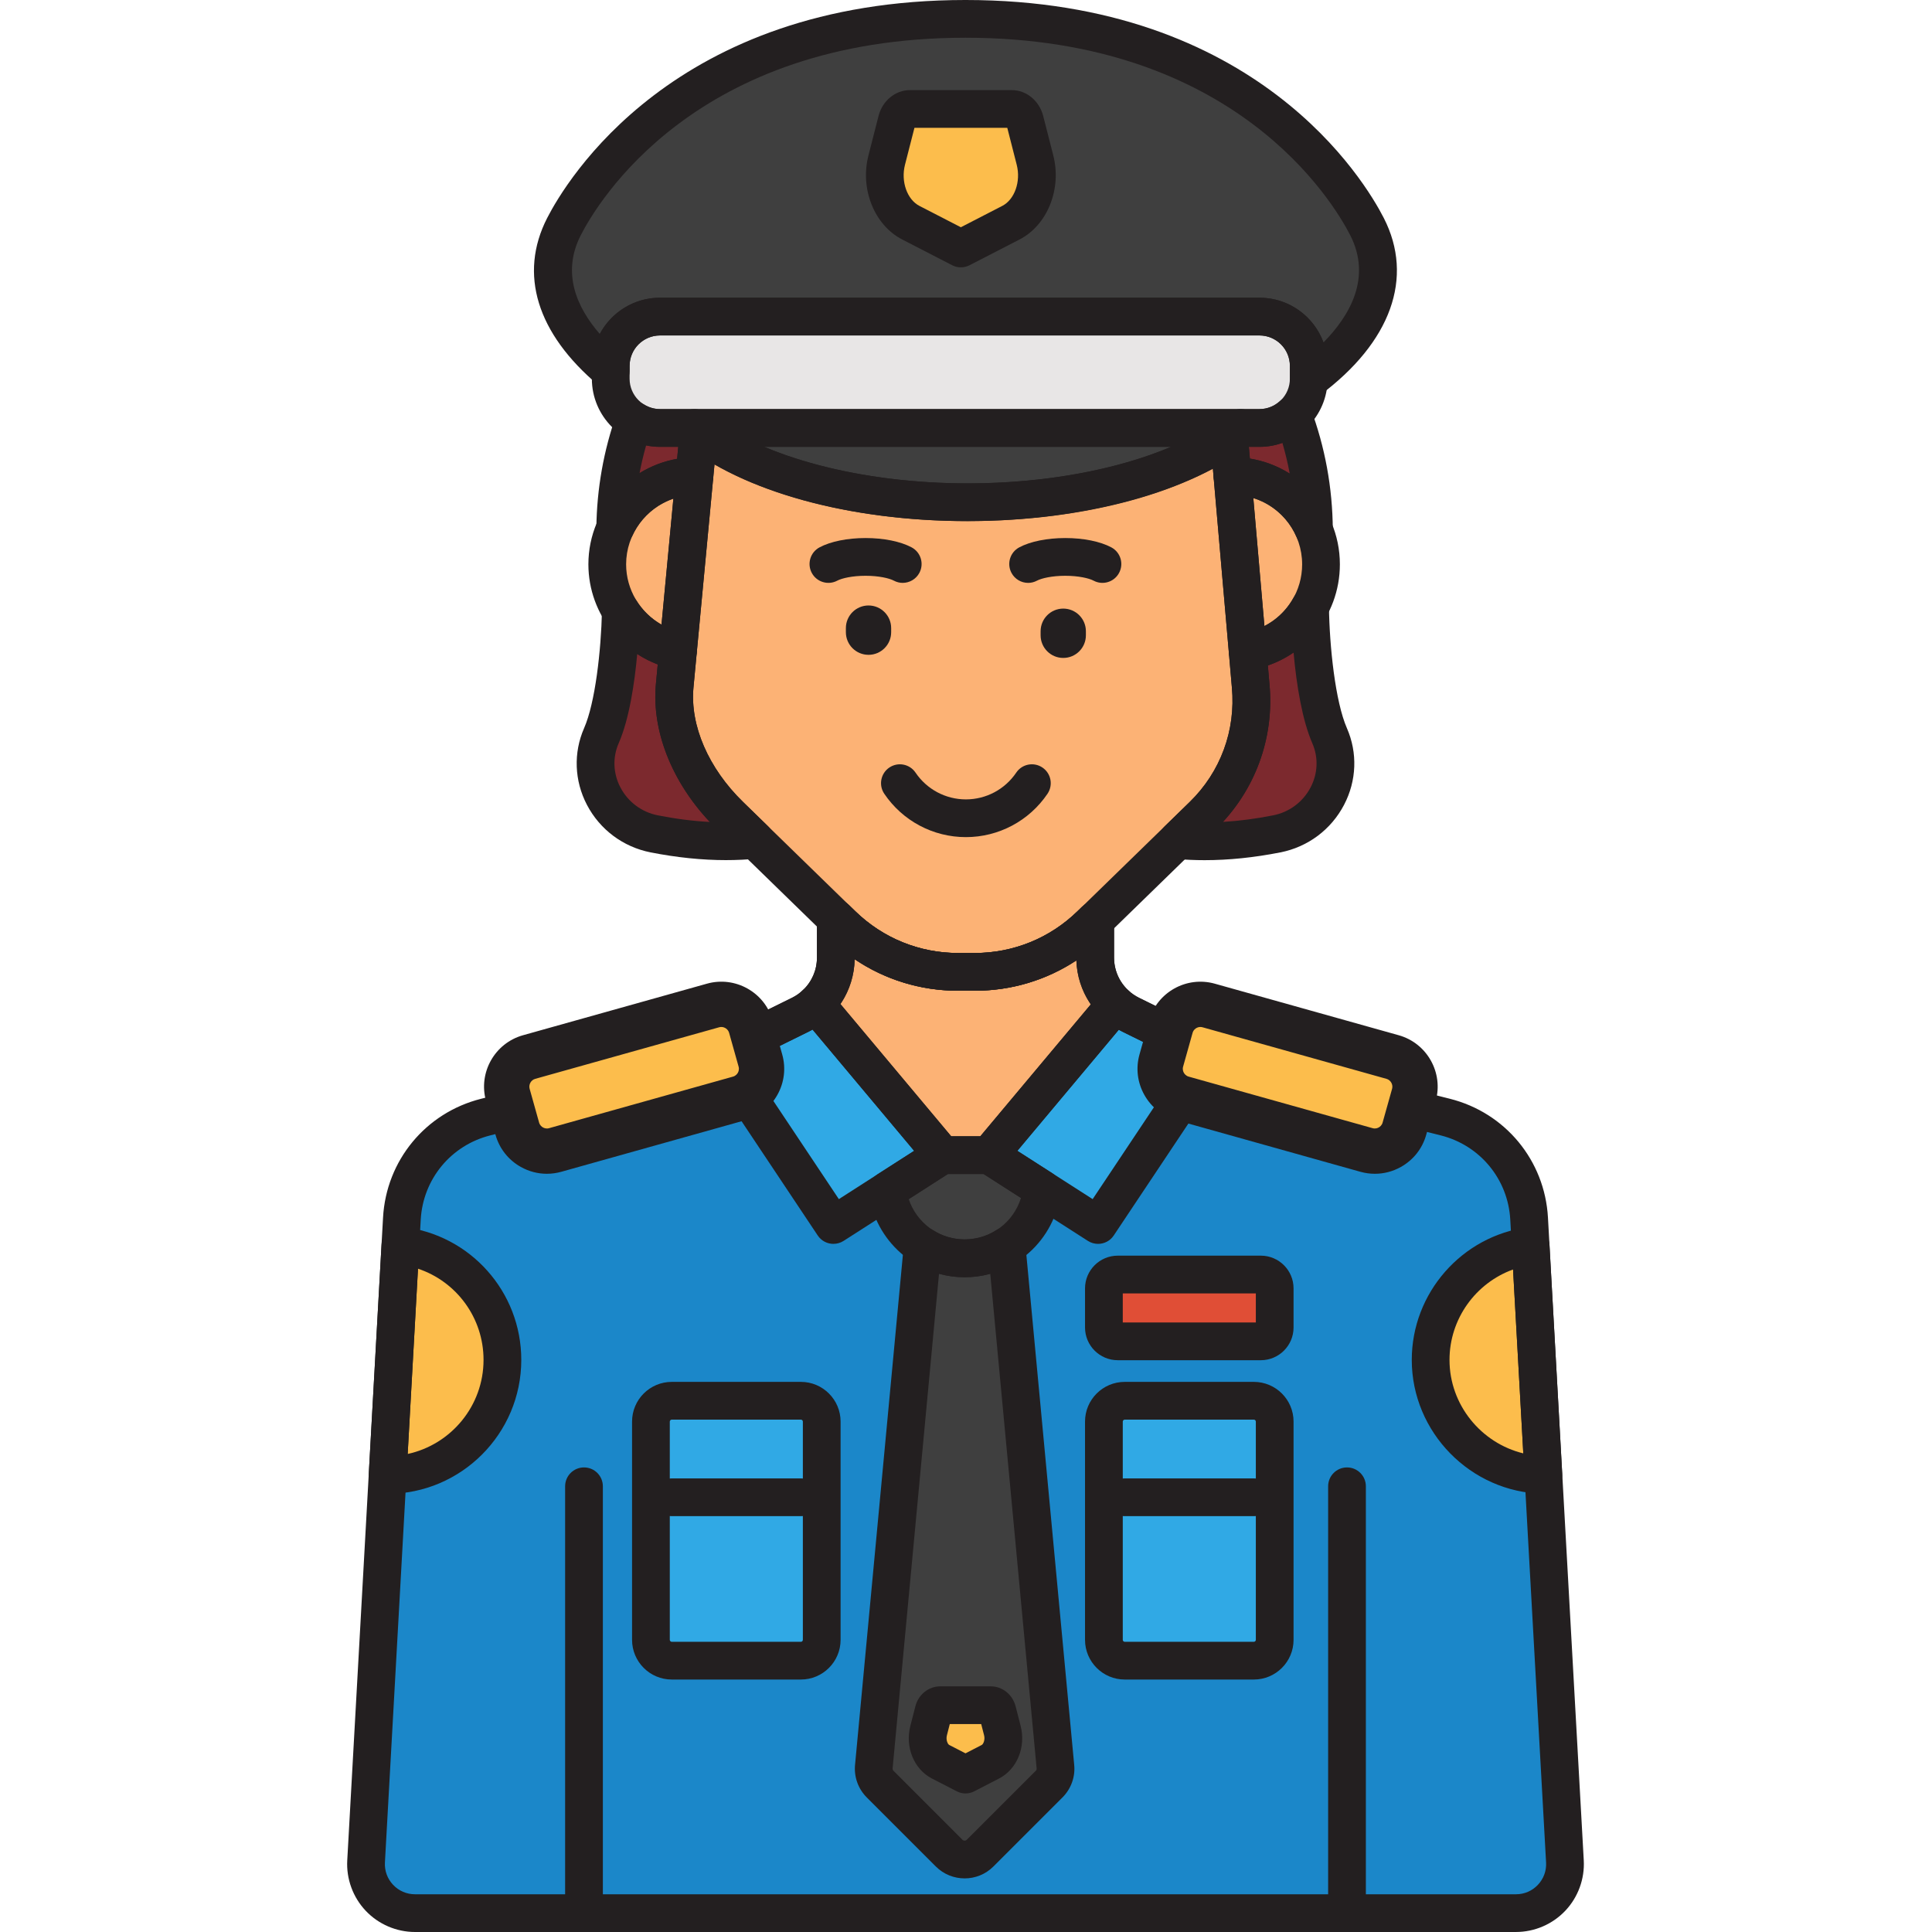 <svg height="511pt" viewBox="-91 0 511 511.996" width="511pt" xmlns="http://www.w3.org/2000/svg"><path d="m323.219 493.285-9.488-170.34c-.719-12.859-9.715-23.766-22.207-26.91l-9.32-2.344-1.523 5.43c-1.207 4.309-5.723 6.844-10.031 5.637l-48.758-13.668c-4.309-1.211-6.844-5.723-5.637-10.031l2.008-7.164-6.504-3.203-3.625-1.789c-5.754-2.84-9.398-8.695-9.398-15.113v-9.891l-1.203 1.172c-8.215 8-19.234 12.48-30.707 12.48.137 0-4.211 0-4.441 0-11.473 0-22.488-4.477-30.707-12.48l-1.68-1.633v10.352c0 6.418-3.645 12.273-9.398 15.113l-2.672 1.316-9.617 4.742 1.707 6.098c1.207 4.309-1.328 8.82-5.637 10.031l-48.758 13.668c-4.309 1.207-8.824-1.328-10.031-5.637l-1.359-4.852-7.023 1.766c-12.496 3.145-21.492 14.051-22.207 26.91l-9.488 170.34c-.414 7.445 5.512 13.707 12.969 13.707h291.762c7.465.004 13.391-6.262 12.977-13.707zm0 0" fill="#1b87c9"/><path d="m235.18 126.152c-.023 0-.043.004-.066.004l4.035 46.434c11.027-1.891 19.43-11.469 19.43-23.035 0-12.926-10.477-23.402-23.398-23.402zm0 0" fill="#fcb275"/><path d="m92.535 126.168c-12.785.16-23.105 10.562-23.105 23.387 0 11.324 8.062 20.723 18.746 22.887zm0 0" fill="#fcb275"/><path d="m242.281 113.418h-158.875c-7.18 0-13.055-5.875-13.055-13.055v-3.41c0-7.18 5.875-13.055 13.055-13.055h158.875c7.18 0 13.051 5.875 13.051 13.055v3.41c0 7.18-5.871 13.055-13.051 13.055zm0 0" fill="#e8e6e6"/><path d="m92.488 113.418c14.465 11.762 41.469 19.68 72.418 19.68 30.953 0 57.957-7.918 72.418-19.68zm0 0" fill="#3f3f3f"/><path d="m270.77 60.051c-10.883-21.273-43.281-55.051-106.402-55.051-63.121 0-95.523 33.777-106.402 55.051-8.582 16.773 3.66 30.91 12.387 38.25v-1.348c0-7.18 5.875-13.055 13.055-13.055h158.875c7.18 0 13.051 5.875 13.051 13.055v3.41c0 .125-.016.246-.02.367 8.391-6.254 25.117-21.789 15.457-40.68zm0 0" fill="#3f3f3f"/><path d="m234.211 115.746c-15.031 10.465-40.449 17.352-69.305 17.352-30.16 0-56.539-7.531-71.25-18.797l-6.352 67.43c-1.191 12.781 5.426 25.41 14.621 34.367l29.754 28.977c8.219 8 19.234 12.48 30.707 12.48.234 0 4.582 0 4.445 0 11.473 0 22.488-4.477 30.707-12.48l29.754-28.977c9.195-8.957 13.848-21.586 12.656-34.367zm0 0" fill="#fcb275"/><path d="m251.133 109.918c-2.332 2.16-5.441 3.5-8.852 3.5h-4.957c-.977.797-2.023 1.57-3.113 2.328l.906 10.41h.062c9.668 0 17.965 5.863 21.531 14.227-.07-10.695-2.027-20.953-5.578-30.465zm0 0" fill="#7c292e"/><path d="m83.406 113.418c-2.504 0-4.836-.727-6.828-1.957-3.148 8.926-4.914 18.477-5.031 28.418 3.645-8 11.648-13.594 20.988-13.707l1.117-11.871c-.383-.293-.797-.582-1.164-.883zm0 0" fill="#7c292e"/><path d="m93.652 114.297.004.004zm0 0" fill="#7c292e"/><path d="m110.02 281.059-2.516-8.965c-1.207-4.309-5.719-6.848-10.027-5.637l-48.758 13.668c-4.309 1.207-6.848 5.723-5.641 10.027l2.516 8.969c1.207 4.309 5.723 6.844 10.031 5.637l48.758-13.668c4.309-1.207 6.844-5.723 5.637-10.031zm0 0" fill="#fcbd4c"/><path d="m216.254 281.059 2.516-8.965c1.207-4.309 5.723-6.848 10.031-5.637l48.758 13.668c4.309 1.207 6.844 5.723 5.637 10.027l-2.516 8.969c-1.207 4.309-5.719 6.844-10.027 5.637l-48.758-13.668c-4.312-1.207-6.848-5.723-5.641-10.031zm0 0" fill="#fcbd4c"/><path d="m199.5 324.637 22.371-33.559c-4.297-1.215-6.82-5.719-5.617-10.02l2.008-7.164-6.504-3.203-3.625-1.789c-1.488-.734-2.824-1.676-4.004-2.77l-33.5 39.988zm0 0" fill="#30a9e5"/><path d="m106.391 290.176 22.977 34.461 28.875-18.516-33.566-40.062c-1.195 1.125-2.555 2.094-4.074 2.844l-2.672 1.316-9.621 4.742 1.707 6.098c1.008 3.578-.594 7.266-3.625 9.117zm0 0" fill="#30a9e5"/><path d="m162.383 257.555c-11.469 0-22.488-4.48-30.707-12.484l-1.676-1.633v10.355c0 4.723-1.988 9.129-5.324 12.266l33.566 40.062h12.387l33.5-39.988c-3.383-3.141-5.391-7.582-5.391-12.34v-9.891l-1.203 1.168c-8.215 8.004-19.234 12.484-30.707 12.484.137 0-4.211 0-4.445 0zm0 0" fill="#fcb275"/><path d="m170.629 306.121h-12.387l-14.551 9.332c1.289 10.125 9.98 18.027 20.445 18.027 10.582 0 19.363-8.082 20.5-18.375zm0 0" fill="#3f3f3f"/><path d="m175.254 330.188c-3.215 2.078-7.027 3.293-11.117 3.293-4.094 0-7.906-1.223-11.121-3.301l-12.934 137.918c-.184 1.742.426 3.473 1.664 4.711l18.289 18.289c2.266 2.266 5.938 2.266 8.203 0l18.285-18.285c1.238-1.238 1.852-2.969 1.668-4.711zm0 0" fill="#3f3f3f"/><path d="m240.789 371.211h-34.227c-3.035 0-5.516 2.48-5.516 5.516v57.84c0 3.035 2.48 5.52 5.516 5.52h34.227c3.035 0 5.516-2.484 5.516-5.52v-57.84c.004-3.031-2.48-5.516-5.516-5.516zm0 0" fill="#30a9e5"/><path d="m120.75 371.211h-34.227c-3.035 0-5.52 2.48-5.52 5.516v57.84c0 3.035 2.484 5.52 5.52 5.52h34.227c3.035 0 5.516-2.484 5.516-5.52v-57.84c0-3.031-2.48-5.516-5.516-5.516zm0 0" fill="#30a9e5"/><path d="m314.133 330.18c-14.949 1.961-26.5 14.723-26.5 30.207 0 16.637 13.324 30.137 29.879 30.473zm0 0" fill="#fcbd4c"/><path d="m14.609 330.098-3.387 60.789c16.809-.043 30.426-13.68 30.426-30.5 0-15.672-11.828-28.57-27.039-30.289zm0 0" fill="#fcbd4c"/><path d="m174.141 458.637-1.332-5.207c-.234-.91-.934-1.535-1.73-1.535h-13.422c-.793 0-1.492.625-1.727 1.535l-1.332 5.207c-.852 3.32.52 6.875 3.176 8.242l6.598 3.398 6.598-3.398c2.652-1.367 4.02-4.922 3.172-8.242zm0 0" fill="#fcbd4c"/><path d="m260.863 194.973c-3.688-8.418-5.055-24.32-5.18-34.191-3.371 6.125-9.395 10.582-16.535 11.809l.793 9.141c1.191 12.777-3.461 25.41-12.652 34.363l-6.715 6.539c9.125.84 18.238-.062 26.285-1.652 11.836-2.336 18.84-14.957 14.004-26.008zm0 0" fill="#7c292e"/><path d="m81.875 220.98c8.172 1.613 17.441 2.504 26.703 1.594l-6.656-6.48c-9.191-8.957-15.812-21.586-14.621-34.367l.875-9.289c-6.371-1.289-11.793-5.164-15.145-10.477-.223 9.777-1.625 24.941-5.16 33.012-4.832 11.051 2.172 23.672 14.004 26.008zm0 0" fill="#7c292e"/><path d="m182.789 42.438-2.68-10.473c-.469-1.836-1.879-3.086-3.477-3.086h-26.992c-1.594 0-3.004 1.25-3.477 3.086l-2.68 10.473c-1.707 6.676 1.047 13.824 6.383 16.574l13.27 6.836 13.27-6.836c5.336-2.75 8.09-9.898 6.383-16.574zm0 0" fill="#fcbd4c"/><g fill="#231f20"><path d="m164.469 221.844c-8.68 0-16.766-4.297-21.629-11.496-1.547-2.289-.945-5.398 1.344-6.945 2.289-1.547 5.395-.941 6.941 1.344 3.004 4.445 7.992 7.098 13.344 7.098 5.355 0 10.344-2.652 13.348-7.098 1.543-2.289 4.652-2.891 6.941-1.344 2.289 1.547 2.891 4.656 1.344 6.945-4.863 7.195-12.949 11.496-21.633 11.496zm0 0"/><path d="m180.969 154.469c-1.793 0-3.52-.965-4.418-2.656-1.297-2.438-.375-5.461 2.066-6.762 2.949-1.566 7.391-2.465 12.195-2.465s9.246.898 12.195 2.465c2.438 1.297 3.363 4.324 2.066 6.762-1.293 2.438-4.324 3.367-6.762 2.066-1.215-.645-4.004-1.293-7.5-1.293s-6.285.648-7.5 1.293c-.75.402-1.555.59-2.344.59zm0 0"/><path d="m147.727 154.469c-.793 0-1.594-.191-2.34-.59-1.215-.645-4.004-1.293-7.5-1.293-3.496 0-6.289.648-7.5 1.293-2.434 1.297-5.465.375-6.762-2.066-1.297-2.438-.371-5.465 2.066-6.762 2.949-1.566 7.391-2.465 12.195-2.465 4.801 0 9.246.898 12.191 2.465 2.438 1.297 3.367 4.324 2.07 6.762-.902 1.691-2.633 2.652-4.422 2.656zm0 0"/><path d="m138.668 173.535c-3.316 0-6-2.684-6-6v-1.078c0-3.312 2.684-6 6-6 3.312 0 6 2.688 6 6v1.078c0 3.316-2.688 6-6 6zm0 0"/><path d="m190.273 174.359c-3.312 0-6-2.684-6-6v-1.074c0-3.316 2.688-6 6-6s6 2.684 6 6v1.074c0 3.316-2.688 6-6 6zm0 0"/><path d="m265.469 509.207c-2.762 0-5-2.238-5-5v-110.328c0-2.762 2.238-5 5-5s5 2.238 5 5v110.328c0 2.758-2.238 5-5 5zm0 0"/><path d="m63.266 509.207c-2.762 0-5-2.238-5-5v-110.328c0-2.762 2.238-5 5-5 2.766 0 5 2.238 5 5v110.328c0 2.758-2.234 5-5 5zm0 0"/><path d="m310.25 511.996h-291.766c-4.922 0-9.684-2.051-13.066-5.625-3.383-3.578-5.168-8.449-4.891-13.363l9.484-170.336c.844-15.133 11.285-27.785 25.98-31.484l7.023-1.766c2.637-.648 5.305.887 6.035 3.5l1.359 4.852c.227.793.754 1.461 1.488 1.875.738.41 1.578.523 2.379.293l48.758-13.668c.797-.223 1.461-.75 1.875-1.484.414-.738.52-1.582.297-2.379l-1.711-6.098c-.648-2.32.445-4.77 2.605-5.836l12.293-6.055c4.074-2.016 6.609-6.082 6.609-10.629v-10.355c0-2.008 1.203-3.824 3.055-4.609 1.855-.777 3.992-.375 5.434 1.027l1.676 1.633c7.328 7.137 16.992 11.066 27.219 11.066h4.445c10.227 0 19.891-3.93 27.215-11.066l1.203-1.172c1.441-1.398 3.582-1.801 5.43-1.02 1.855.781 3.059 2.594 3.059 4.605v9.891c0 4.543 2.531 8.617 6.609 10.625l10.129 4.992c2.16 1.066 3.254 3.52 2.602 5.836l-2.008 7.16c-.223.801-.117 1.645.297 2.379.414.734 1.082 1.266 1.875 1.488l48.758 13.668c.801.223 1.645.117 2.379-.293.738-.414 1.266-1.082 1.488-1.879l1.523-5.43c.73-2.609 3.406-4.148 6.035-3.5l9.32 2.348c14.695 3.699 25.137 16.352 25.98 31.48l9.488 170.34c.273 4.914-1.508 9.781-4.895 13.359-3.387 3.578-8.148 5.629-13.07 5.629zm-269.516-211.691-2.301.582c-10.43 2.625-17.836 11.602-18.434 22.336l-9.488 170.34c-.125 2.215.648 4.32 2.172 5.934 1.523 1.613 3.586 2.5 5.805 2.5h291.762c2.219 0 4.281-.887 5.805-2.5 1.523-1.613 2.297-3.719 2.172-5.934l-9.488-170.34c-.598-10.734-8.004-19.711-18.434-22.336l-4.602-1.16-.207.742c-.945 3.371-3.156 6.176-6.215 7.898-3.062 1.723-6.609 2.148-9.98 1.203l-48.754-13.668c-3.371-.941-6.176-3.148-7.898-6.215-1.723-3.062-2.148-6.609-1.203-9.977l.883-3.164-6.402-3.156c-7.301-3.602-11.918-10.789-12.176-18.875-7.93 5.227-17.223 8.039-26.918 8.039h-4.445c-9.887 0-19.355-2.922-27.391-8.352-.148 8.211-4.785 15.539-12.18 19.188l-8.57 4.223.59 2.098c.945 3.371.516 6.914-1.207 9.977-1.723 3.066-4.527 5.273-7.898 6.215l-48.754 13.668c-3.367.945-6.914.52-9.977-1.203-3.066-1.723-5.273-4.527-6.215-7.898zm0 0"/><path d="m239.148 177.59c-1.098 0-2.176-.363-3.055-1.043-1.109-.855-1.805-2.133-1.926-3.527l-4.035-46.43c-.121-1.398.348-2.781 1.297-3.812.949-1.035 2.285-1.625 3.688-1.625h.062c15.66 0 28.402 12.738 28.402 28.398 0 13.863-9.922 25.625-23.59 27.961-.281.051-.566.078-.844.078zm1.492-45.609 2.945 33.93c6.012-3.066 9.996-9.289 9.996-16.359-.004-8.246-5.453-15.238-12.941-17.57zm0 0"/><path d="m88.176 177.441c-.332 0-.664-.035-.992-.098-13.184-2.672-22.754-14.359-22.754-27.793 0-15.457 12.582-28.191 28.043-28.383 1.383-.008 2.777.566 3.742 1.613.957 1.039 1.434 2.445 1.297 3.855l-4.359 46.273c-.129 1.414-.855 2.703-1.996 3.547-.867.645-1.914.984-2.98.984zm-1.223-45.305c-7.262 2.469-12.523 9.375-12.523 17.414 0 6.738 3.723 12.797 9.375 15.988zm0 0"/><path d="m242.281 118.418h-158.875c-9.957 0-18.055-8.102-18.055-18.055v-3.41c0-9.957 8.098-18.055 18.055-18.055h158.875c9.953 0 18.051 8.102 18.051 18.055v3.41c0 9.953-8.098 18.055-18.051 18.055zm-158.875-29.52c-4.441 0-8.055 3.613-8.055 8.055v3.41c0 4.441 3.613 8.051 8.055 8.051h158.875c4.438 0 8.051-3.613 8.051-8.051v-3.41c0-4.441-3.613-8.055-8.051-8.055zm0 0"/><path d="m164.906 138.098c-31.305 0-59.555-7.777-75.57-20.801-1.641-1.332-2.266-3.559-1.559-5.551.707-1.992 2.598-3.324 4.711-3.324h144.836c2.117 0 4.004 1.332 4.715 3.324.707 1.992.082 4.219-1.559 5.551-16.016 13.023-44.27 20.801-75.574 20.801zm-53.93-19.68c14.484 6.125 33.68 9.68 53.93 9.68 20.246 0 39.441-3.555 53.93-9.68zm0 0"/><path d="m255.312 105.73c-.789 0-1.582-.188-2.312-.566-1.699-.887-2.746-2.676-2.684-4.594.004-.066.016-.293.02-.363v-3.254c0-4.441-3.613-8.055-8.055-8.055h-158.875c-4.441 0-8.055 3.613-8.055 8.055v1.348c0 1.941-1.125 3.711-2.891 4.535-1.758.812-3.84.543-5.328-.711-16.371-13.77-21.211-29.52-13.625-44.352 4.941-9.648 33.477-57.773 110.859-57.773 77.383 0 105.922 48.125 110.855 57.777 8.082 15.801 1.914 32.922-16.918 46.961-.883.656-1.934.992-2.992.992zm-171.906-26.832h158.875c7.773 0 14.418 4.945 16.953 11.848 6.93-7.027 12.863-17.117 7.086-28.418-4.473-8.734-30.395-52.328-101.953-52.328-71.559 0-97.484 43.594-101.953 52.328-5.125 10.023-1.078 19.133 5.039 26.18 3.035-5.711 9.047-9.609 15.953-9.609zm0 0"/><path d="m166.828 262.555h-4.445c-12.848 0-24.992-4.938-34.195-13.902l-29.754-28.977c-11.305-11.012-17.328-25.371-16.113-38.41l6.355-67.438c.168-1.809 1.309-3.383 2.977-4.113 1.672-.727 3.598-.492 5.043.613 14.305 10.961 40.445 17.77 68.211 17.77 26.805 0 51.645-6.152 66.445-16.453 1.465-1.023 3.359-1.184 4.977-.426s2.707 2.316 2.863 4.094l5.73 65.984c1.336 14.32-3.82 28.32-14.145 38.379l-29.754 28.977c-9.203 8.965-21.348 13.902-34.195 13.902zm-68.977-139.504-5.57 59.148c-.941 10.055 3.969 21.391 13.129 30.312l29.754 28.977c7.328 7.133 16.992 11.062 27.219 11.062h4.445c10.223 0 19.891-3.93 27.215-11.062l29.754-28.977c8.152-7.941 12.219-18.992 11.164-30.316l-5.039-58.008c-16.531 8.793-40.102 13.906-65.02 13.906-26.18.004-50.473-5.531-67.051-15.043zm0 0"/><path d="m256.707 145.383c-1.969 0-3.797-1.168-4.594-3.039-2.902-6.797-9.547-11.191-16.934-11.191-2.594 0-4.82-1.98-5.047-4.562l-.906-10.41c-.156-1.785.656-3.516 2.125-4.539 1.066-.742 1.988-1.434 2.82-2.105.891-.727 2.004-1.121 3.152-1.121h4.957c2.008 0 3.945-.77 5.449-2.168 1.223-1.133 2.934-1.582 4.555-1.199 1.621.387 2.945 1.555 3.527 3.117 3.84 10.273 5.824 21.102 5.898 32.184.016 2.379-1.652 4.441-3.984 4.926-.34.078-.68.109-1.02.109zm-16.977-23.855c3.801.617 7.383 1.984 10.562 3.98-.512-2.75-1.164-5.465-1.949-8.148-1.93.695-3.977 1.059-6.062 1.059h-2.82zm0 0"/><path d="m71.547 144.879c-.363 0-.727-.039-1.09-.121-2.309-.52-3.941-2.578-3.91-4.941.125-10.277 1.914-20.375 5.316-30.023.504-1.426 1.625-2.551 3.055-3.055 1.426-.5 3.004-.332 4.293.465 1.277.793 2.73 1.211 4.195 1.211h9.082c1.148 0 2.262.395 3.152 1.117.168.137.348.27.527.402l.531.391c1.363 1.047 2.098 2.727 1.934 4.441l-1.117 11.867c-.238 2.547-2.359 4.5-4.918 4.531-7.078.09-13.555 4.324-16.5 10.789-.828 1.812-2.625 2.926-4.551 2.926zm8.184-26.844c-.691 2.422-1.27 4.875-1.738 7.352 3.027-1.863 6.402-3.164 9.953-3.793l.297-3.176h-4.836c-1.242 0-2.473-.129-3.676-.383zm0 0"/><path d="m53.422 311.062c-2.391 0-4.766-.617-6.914-1.824-3.297-1.852-5.672-4.871-6.691-8.5l-2.512-8.965c-2.105-7.5 2.289-15.32 9.793-17.426l48.758-13.668c7.504-2.102 15.324 2.293 17.426 9.793l2.516 8.969c1.016 3.625.555 7.438-1.297 10.734s-4.871 5.676-8.5 6.691l-48.758 13.668c-1.258.352-2.543.527-3.82.527zm46.23-38.906c-.188 0-.371.027-.559.078l-48.758 13.668c-1.113.312-1.789 1.52-1.477 2.629l2.512 8.969c.203.727.723 1.113 1.016 1.277.289.164.887.414 1.613.203l48.762-13.668c.727-.207 1.113-.723 1.277-1.016.164-.289.406-.887.203-1.617l-2.516-8.969c-.258-.926-1.145-1.555-2.074-1.555zm0 0"/><path d="m272.852 311.062c-1.277 0-2.562-.176-3.824-.527l-48.754-13.668c-3.625-1.016-6.645-3.391-8.5-6.691-1.855-3.297-2.312-7.109-1.297-10.734l2.516-8.969c2.105-7.5 9.918-11.887 17.426-9.793l48.758 13.668c7.504 2.105 11.898 9.926 9.797 17.43l-2.516 8.961c-1.016 3.629-3.391 6.648-6.691 8.5-2.148 1.211-4.52 1.824-6.914 1.824zm-46.23-38.906c-.93 0-1.816.625-2.074 1.555l-2.516 8.969c-.207.727.039 1.328.203 1.617.164.293.547.809 1.277 1.016l48.758 13.668c.73.207 1.328-.039 1.621-.203.289-.164.809-.547 1.012-1.277l2.516-8.965c.312-1.117-.367-2.32-1.484-2.633l-48.754-13.668c-.188-.051-.371-.078-.559-.078zm-10.367 8.902h.023zm0 0"/><path d="m199.496 329.637c-.926 0-1.859-.254-2.695-.789l-28.875-18.52c-1.207-.773-2.023-2.031-2.242-3.453-.219-1.418.188-2.863 1.109-3.965l33.5-39.988c.879-1.051 2.156-1.695 3.52-1.781 1.379-.078 2.715.391 3.715 1.324.855.797 1.805 1.453 2.816 1.957l10.129 4.988c2.16 1.066 3.254 3.52 2.602 5.836l-2.008 7.16c-.465 1.66.508 3.391 2.168 3.863 1.539.438 2.773 1.582 3.328 3.082.551 1.5.355 3.172-.531 4.504l-22.375 33.555c-.957 1.445-2.543 2.227-4.16 2.227zm-21.387-24.656 19.957 12.797 16.793-25.188c-3.277-3.25-4.746-8.137-3.418-12.879l.887-3.164-6.406-3.16c-.316-.156-.629-.32-.938-.492zm0 0"/><path d="m129.371 329.637c-1.617 0-3.203-.781-4.164-2.227l-22.977-34.461c-.754-1.133-1.016-2.523-.723-3.852.297-1.328 1.117-2.48 2.277-3.191 1.207-.734 1.789-2.172 1.418-3.496l-1.707-6.098c-.652-2.32.445-4.77 2.602-5.836l12.293-6.055c1.02-.508 1.984-1.184 2.863-2.008 1-.941 2.34-1.418 3.723-1.348 1.371.082 2.652.727 3.535 1.781l33.562 40.062c.922 1.105 1.324 2.547 1.109 3.969-.215 1.418-1.035 2.676-2.242 3.453l-28.875 18.516c-.836.535-1.77.789-2.695.789zm-16.52-38.785 17.953 26.926 19.957-12.797-26.918-32.133c-.34.191-.68.371-1.027.543l-8.57 4.223.59 2.098c1.086 3.883.277 7.973-1.984 11.141zm0 0"/><path d="m170.629 311.121h-12.387c-1.48 0-2.883-.652-3.836-1.789l-33.562-40.062c-1.699-2.035-1.52-5.043.41-6.859 2.383-2.234 3.746-5.375 3.746-8.621v-10.355c0-2.008 1.207-3.824 3.059-4.609 1.852-.777 3.992-.375 5.43 1.027l1.68 1.633c7.324 7.137 16.988 11.066 27.215 11.066h4.449c10.223 0 19.887-3.93 27.211-11.066l1.203-1.172c1.441-1.398 3.582-1.801 5.434-1.02 1.852.781 3.055 2.594 3.055 4.605v9.891c0 3.273 1.383 6.438 3.797 8.676 1.949 1.809 2.141 4.832.43 6.875l-33.5 39.988c-.953 1.141-2.352 1.793-3.832 1.793zm-10.055-10h7.719l29.293-34.965c-2.348-3.418-3.699-7.465-3.84-11.641-7.93 5.227-17.223 8.039-26.918 8.039h-4.445c-9.887 0-19.352-2.922-27.387-8.352-.082 4.246-1.422 8.375-3.789 11.863zm0 0"/><path d="m164.137 338.48c-12.855 0-23.777-9.625-25.406-22.391-.246-1.914.637-3.801 2.258-4.844l14.551-9.332c.805-.516 1.742-.793 2.699-.793h12.387c.957 0 1.895.277 2.699.793l14.008 8.98c1.598 1.027 2.477 2.871 2.27 4.758-1.43 13.012-12.379 22.828-25.465 22.828zm-14.812-20.699c2.086 6.27 8.004 10.699 14.812 10.699 6.965 0 12.941-4.562 14.926-11.008l-9.902-6.348h-9.453zm0 0"/><path d="m164.137 497.789c-2.766 0-5.531-1.051-7.637-3.156l-18.289-18.289c-2.316-2.316-3.449-5.516-3.102-8.773l12.93-137.859c.164-1.738 1.223-3.27 2.793-4.031 1.574-.766 3.43-.648 4.898.297 5.055 3.27 11.758 3.266 16.809.004 1.469-.945 3.324-1.059 4.895-.293 1.574.762 2.633 2.289 2.797 4.031l12.934 137.91c.34 3.199-.789 6.398-3.109 8.715l-18.289 18.285c-2.102 2.109-4.867 3.16-7.629 3.16zm-6.789-160.234-12.289 131.008c-.031.301.055.543.227.711l18.285 18.289c.312.309.82.309 1.133-.004l18.285-18.285c.172-.172.258-.41.23-.648l-12.293-131.07c-4.398 1.223-9.176 1.227-13.578 0zm0 0"/><path d="m240.789 445.09h-34.227c-5.801 0-10.52-4.719-10.52-10.52v-57.844c0-5.797 4.719-10.516 10.52-10.516h34.227c5.797 0 10.516 4.715 10.516 10.516v57.844c.004 5.801-4.715 10.52-10.516 10.52zm-34.227-68.879c-.27 0-.516.246-.516.516v57.844c0 .277.242.52.516.52h34.23c.273 0 .516-.242.516-.52v-57.844c0-.27-.246-.516-.516-.516zm0 0"/><path d="m240.789 401.793h-34.227c-2.762 0-5-2.238-5-5s2.238-5 5-5h34.227c2.762 0 5 2.238 5 5s-2.238 5-5 5zm0 0"/><path d="m120.75 445.09h-34.227c-5.801 0-10.52-4.719-10.52-10.52v-57.844c0-5.797 4.719-10.516 10.52-10.516h34.227c5.797 0 10.516 4.715 10.516 10.516v57.844c0 5.801-4.719 10.52-10.516 10.52zm-34.227-68.879c-.273 0-.52.246-.52.516v57.844c0 .277.242.52.52.52h34.227c.277 0 .516-.242.516-.52v-57.844c0-.27-.246-.516-.516-.516zm0 0"/><path d="m120.75 401.793h-34.227c-2.766 0-5-2.238-5-5s2.234-5 5-5h34.227c2.762 0 5 2.238 5 5s-2.238 5-5 5zm0 0"/><path d="m317.512 395.859c-.031 0-.066 0-.102 0-19.176-.391-34.777-16.301-34.777-35.473 0-17.738 13.262-32.855 30.848-35.164 1.387-.188 2.773.219 3.844 1.105 1.07.891 1.723 2.184 1.801 3.574l3.379 60.684c.078 1.387-.43 2.746-1.395 3.75-.941.973-2.242 1.523-3.598 1.523zm-8.039-59.434c-9.895 3.578-16.84 13.082-16.84 23.961 0 11.902 8.379 22.059 19.555 24.77zm0 0"/><path d="m11.219 395.887c-1.371 0-2.684-.566-3.629-1.562-.945-.996-1.438-2.344-1.363-3.715l3.387-60.793c.078-1.375.715-2.656 1.766-3.539 1.051-.887 2.426-1.301 3.789-1.148 17.945 2.027 31.477 17.188 31.477 35.258 0 19.527-15.887 35.457-35.414 35.5-.004 0-.008 0-.012 0zm8.055-59.672-2.734 49.098c11.473-2.484 20.105-12.727 20.105-24.926.004-11.156-7.172-20.766-17.371-24.172zm0 0"/><path d="m164.367 475.277c-.785 0-1.57-.184-2.293-.555l-6.598-3.398c-4.754-2.453-7.164-8.305-5.727-13.926l1.336-5.207c.797-3.117 3.5-5.293 6.57-5.293h13.422c3.07 0 5.773 2.176 6.57 5.293l1.336 5.207v.004c1.434 5.617-.973 11.473-5.73 13.922l-6.594 3.402c-.719.367-1.508.551-2.293.551zm-4.164-18.383-.762 2.98c-.316 1.227.223 2.352.617 2.555l4.309 2.219 4.305-2.219c.398-.203.938-1.328.625-2.555l-.766-2.98zm0 0"/><path d="m227.723 227.953c-2.59 0-5.129-.113-7.605-.34-1.945-.18-3.609-1.473-4.258-3.312-.652-1.836-.176-3.887 1.223-5.25l6.715-6.539c8.152-7.941 12.219-18.988 11.164-30.316l-.797-9.176c-.223-2.59 1.574-4.922 4.141-5.359 5.531-.949 10.27-4.336 13-9.289 1.094-1.992 3.391-2.992 5.594-2.441 2.203.551 3.754 2.516 3.785 4.789.133 10.602 1.68 25.215 4.758 32.25 2.859 6.531 2.586 13.934-.75 20.312-3.438 6.574-9.582 11.168-16.863 12.605-6.977 1.375-13.707 2.066-20.105 2.066zm16.773-51.59.426 4.938c1.254 13.453-3.219 26.625-12.328 36.508 4.277-.25 8.723-.828 13.297-1.734 4.289-.844 7.914-3.547 9.938-7.422 1.922-3.68 2.09-7.934.453-11.672-2.629-6.008-4.191-15.266-4.973-24.062-2.094 1.445-4.383 2.605-6.812 3.445zm0 0"/><path d="m100.941 227.941c-6.387 0-13.098-.688-20.035-2.055-7.277-1.438-13.426-6.031-16.863-12.602-3.332-6.383-3.609-13.789-.75-20.316 2.941-6.715 4.5-20.465 4.738-31.117.051-2.207 1.539-4.117 3.664-4.707 2.129-.586 4.387.289 5.562 2.152 2.684 4.246 7.023 7.254 11.91 8.242 2.508.508 4.227 2.824 3.984 5.371l-.875 9.289c-.938 10.059 3.973 21.391 13.133 30.312l6.656 6.48c1.395 1.359 1.875 3.402 1.23 5.238-.645 1.836-2.297 3.133-4.23 3.32-2.645.258-5.355.391-8.125.391zm-18.102-11.867c4.742.938 9.344 1.52 13.777 1.75-10.129-10.734-15.441-24.234-14.293-36.559l.488-5.188c-1.906-.723-3.73-1.652-5.438-2.766-.691 7.598-2.09 17.203-4.918 23.664-1.637 3.738-1.473 7.992.449 11.672 2.023 3.875 5.645 6.578 9.934 7.426zm0 0"/><path d="m163.137 70.852c-.785 0-1.57-.188-2.289-.555l-13.27-6.84c-7.367-3.801-11.207-13.367-8.934-22.254l2.68-10.477c1.031-4.031 4.453-6.848 8.32-6.848h26.992c3.863 0 7.285 2.816 8.32 6.848l2.68 10.473c2.273 8.891-1.566 18.457-8.934 22.258l-13.273 6.84c-.719.367-1.508.555-2.293.555zm-12.301-36.973-2.508 9.797c-1.125 4.418.555 9.199 3.832 10.891l10.977 5.656 10.98-5.66c3.277-1.688 4.957-6.469 3.828-10.883 0 0 0 0 0-.004l-2.504-9.797zm0 0"/></g><path d="m242.633 337.758h-37.914c-2.027 0-3.672 1.641-3.672 3.672v10.363c0 2.027 1.645 3.676 3.672 3.676h37.914c2.027 0 3.676-1.645 3.676-3.676v-10.363c0-2.027-1.645-3.672-3.676-3.672zm0 0" fill="#e04e36"/><path d="m242.633 360.469h-37.914c-4.785 0-8.676-3.891-8.676-8.676v-10.363c0-4.785 3.891-8.672 8.676-8.672h37.914c4.781 0 8.672 3.887 8.672 8.672v10.363c.004 4.785-3.891 8.676-8.672 8.676zm-36.586-10h35.262v-7.711h-35.262zm36.586-7.711h.02zm0 0" fill="#231f20"/></svg>